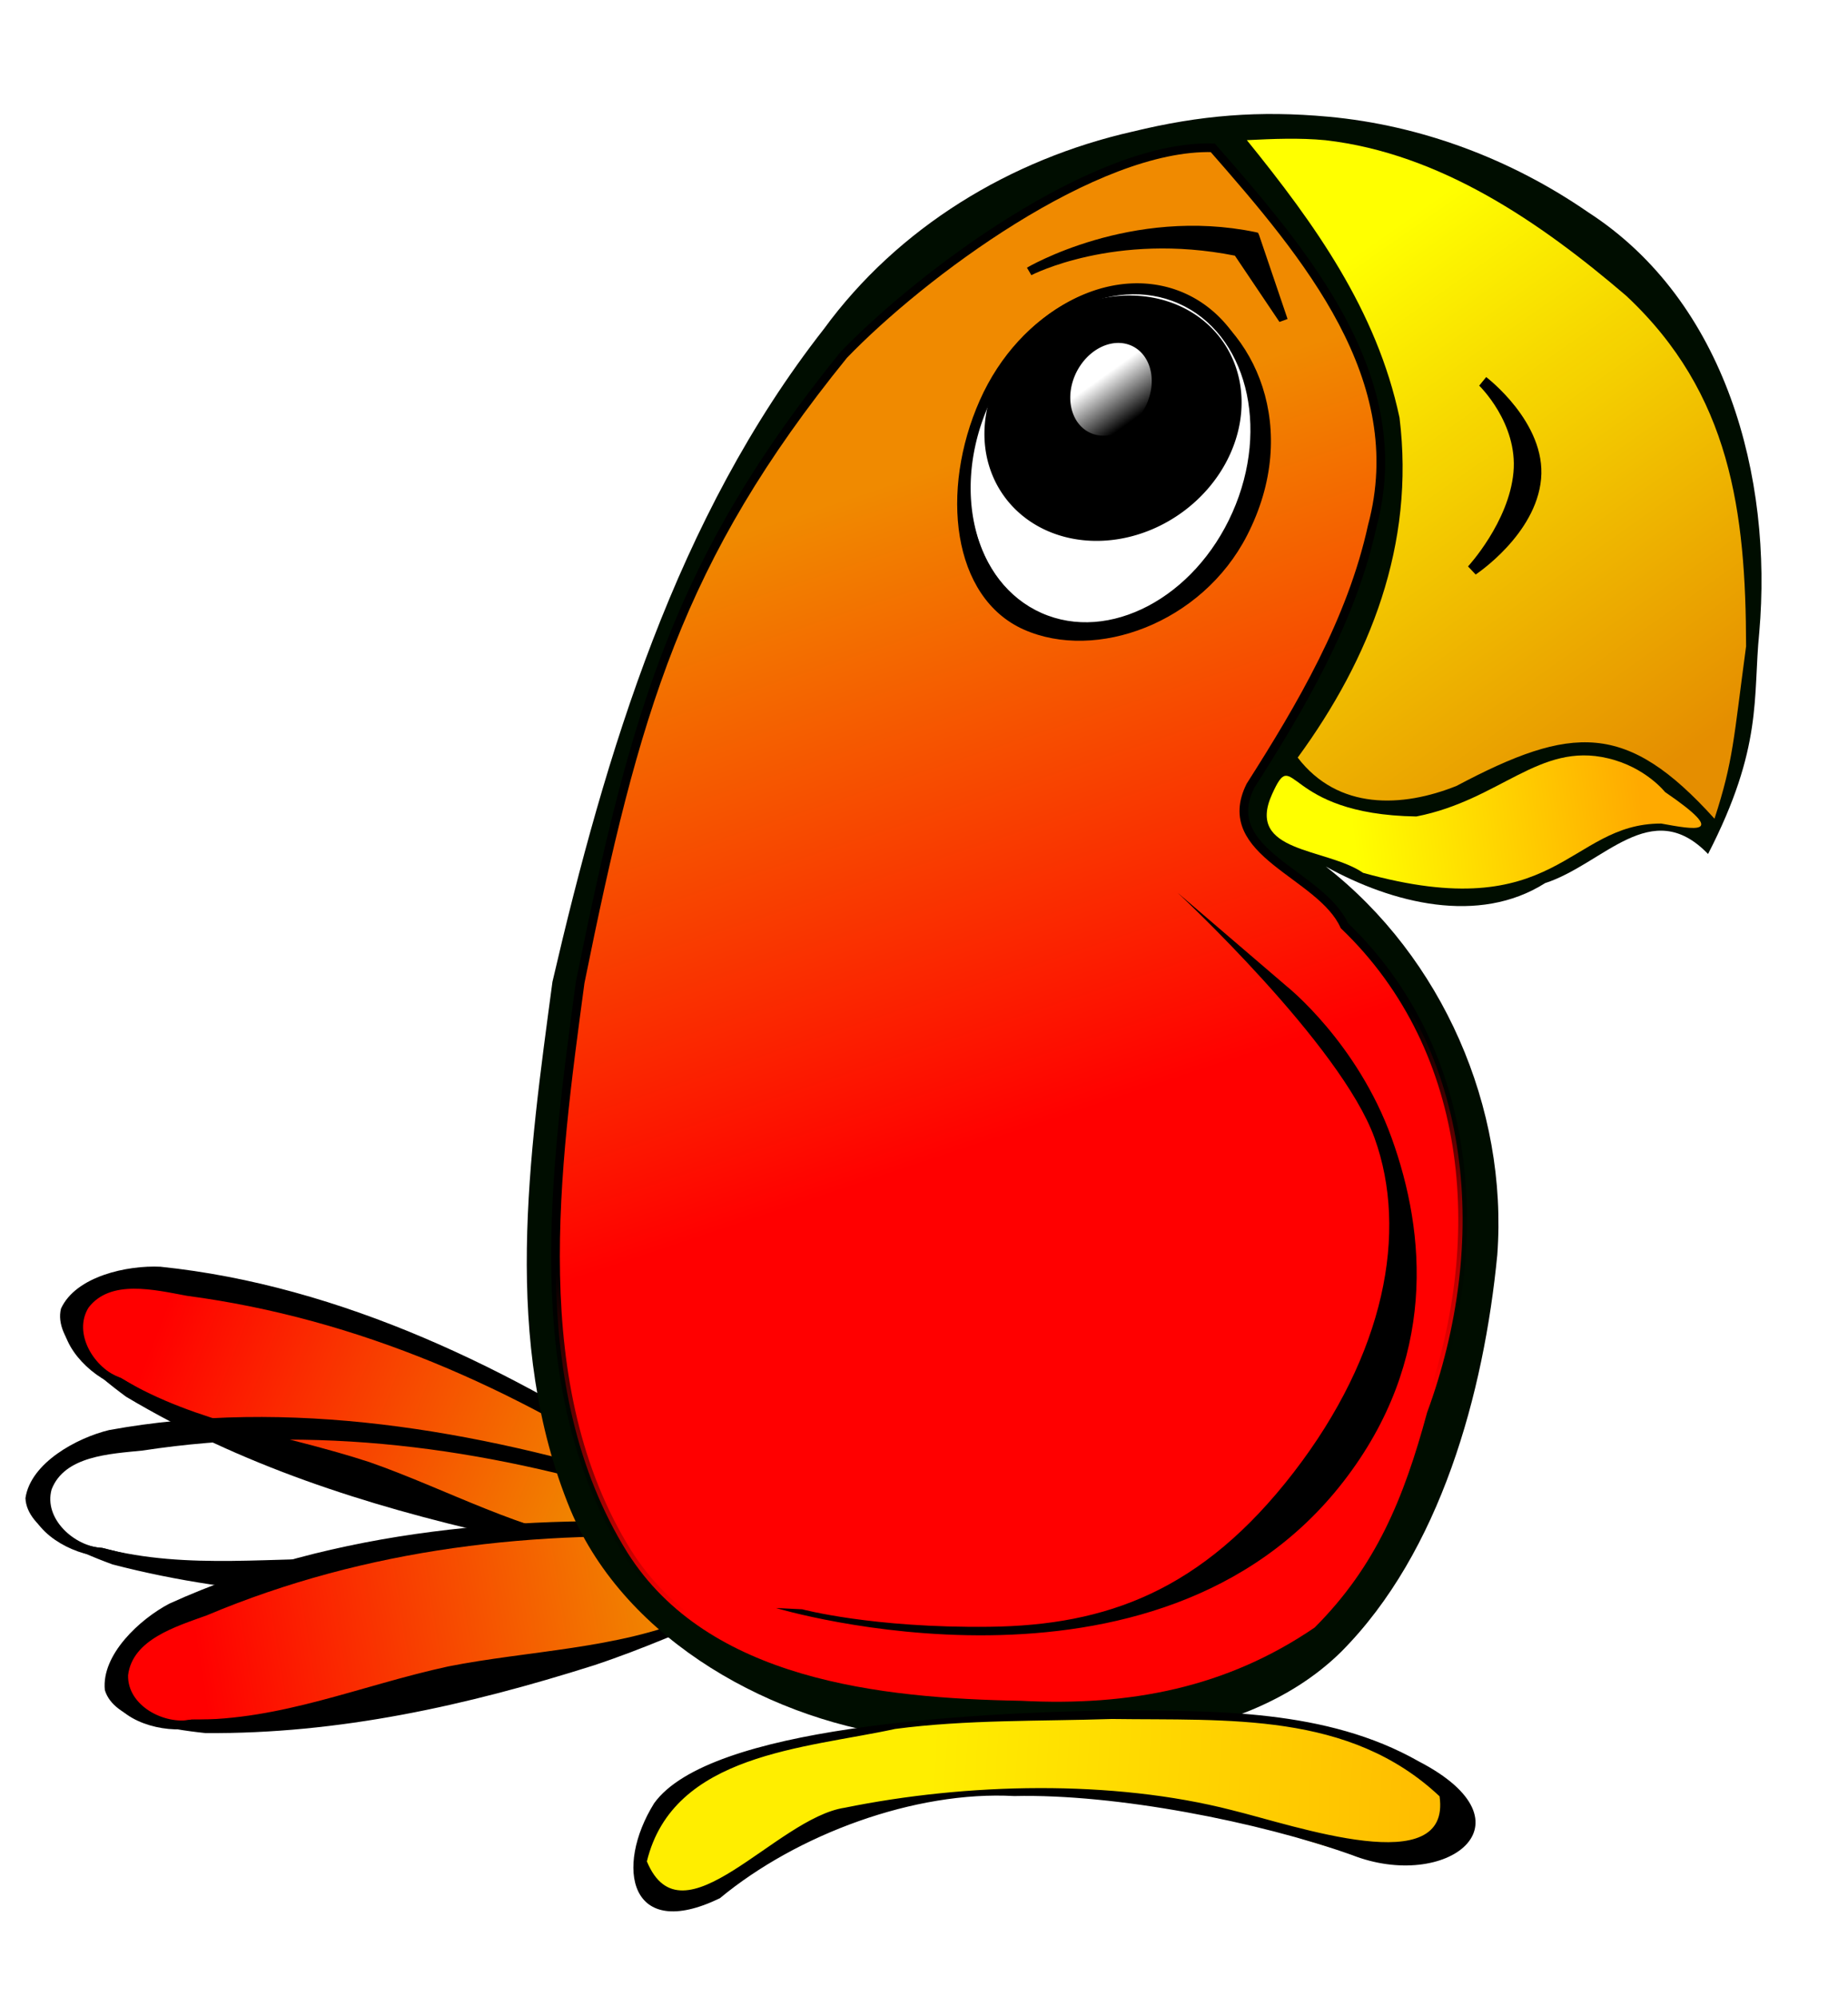 <?xml version="1.0" encoding="UTF-8" standalone="no"?>
<!-- Created with Inkscape (http://www.inkscape.org/) -->
<svg
   xmlns:svg="http://www.w3.org/2000/svg"
   xmlns="http://www.w3.org/2000/svg"
   xmlns:xlink="http://www.w3.org/1999/xlink"
   xmlns:inkscape="http://www.inkscape.org/namespaces/inkscape"
   version="1.0"
   width="212.91"
   height="230.01"
   id="svg2">
  <defs
     id="defs4">
    <linearGradient
       id="linearGradient20242">
      <stop
         id="stop20244"
         style="stop-color:#ffffc3;stop-opacity:1"
         offset="0" />
      <stop
         id="stop20246"
         style="stop-color:#ee9200;stop-opacity:1"
         offset="1" />
    </linearGradient>
    <linearGradient
       id="linearGradient19265">
      <stop
         id="stop19267"
         style="stop-color:#e3b900;stop-opacity:0.77"
         offset="0" />
      <stop
         id="stop19269"
         style="stop-color:#000000;stop-opacity:0"
         offset="1" />
    </linearGradient>
    <linearGradient
       id="linearGradient17257">
      <stop
         id="stop17259"
         style="stop-color:#ffee00;stop-opacity:1"
         offset="0" />
      <stop
         id="stop17261"
         style="stop-color:#ffb900;stop-opacity:1"
         offset="1" />
    </linearGradient>
    <linearGradient
       id="linearGradient13237">
      <stop
         id="stop13239"
         style="stop-color:#bb0000;stop-opacity:1"
         offset="0" />
      <stop
         id="stop13241"
         style="stop-color:#ff0000;stop-opacity:0"
         offset="1" />
    </linearGradient>
    <linearGradient
       id="linearGradient10074">
      <stop
         id="stop10076"
         style="stop-color:#ff0000;stop-opacity:1"
         offset="0" />
      <stop
         id="stop10078"
         style="stop-color:#f08a00;stop-opacity:1"
         offset="1" />
    </linearGradient>
    <linearGradient
       id="linearGradient10066">
      <stop
         id="stop10068"
         style="stop-color:#ffffff;stop-opacity:1"
         offset="0" />
      <stop
         id="stop10070"
         style="stop-color:#ffffff;stop-opacity:0"
         offset="1" />
    </linearGradient>
    <linearGradient
       id="linearGradient6128">
      <stop
         id="stop6130"
         style="stop-color:#ffff00;stop-opacity:1"
         offset="0" />
      <stop
         id="stop6132"
         style="stop-color:#ffaa00;stop-opacity:1"
         offset="1" />
    </linearGradient>
    <linearGradient
       id="linearGradient5956">
      <stop
         id="stop5958"
         style="stop-color:#ffff00;stop-opacity:1"
         offset="0" />
      <stop
         id="stop5960"
         style="stop-color:#ff9d00;stop-opacity:0.898"
         offset="1" />
    </linearGradient>
    <linearGradient
       id="linearGradient5948">
      <stop
         id="stop5950"
         style="stop-color:#000000;stop-opacity:1"
         offset="0" />
      <stop
         id="stop5952"
         style="stop-color:#000000;stop-opacity:0"
         offset="1" />
    </linearGradient>
    <filter
       id="filter16205">
      <feGaussianBlur
         id="feGaussianBlur16207"
         stdDeviation="0.361"
         inkscape:collect="always" />
    </filter>
    <linearGradient
       x1="44.16"
       y1="709.707"
       x2="726.587"
       y2="709.707"
       id="linearGradient19271"
       xlink:href="#linearGradient19265"
       gradientUnits="userSpaceOnUse"
       gradientTransform="translate(-6.061,4.041)" />
    <linearGradient
       x1="30.789"
       y1="1057.684"
       x2="538.752"
       y2="1057.684"
       id="linearGradient20248"
       xlink:href="#linearGradient20242"
       gradientUnits="userSpaceOnUse" />
    <linearGradient
       x1="30.789"
       y1="1057.684"
       x2="538.752"
       y2="1057.684"
       id="linearGradient20274"
       xlink:href="#linearGradient20242"
       gradientUnits="userSpaceOnUse" />
    <linearGradient
       x1="151.655"
       y1="236.948"
       x2="202.643"
       y2="236.948"
       id="linearGradient3270"
       xlink:href="#linearGradient10074"
       gradientUnits="userSpaceOnUse"
       gradientTransform="matrix(0.849,0.528,-0.528,0.849,146.874,-73.176)" />
    <linearGradient
       x1="151.655"
       y1="236.948"
       x2="202.643"
       y2="236.948"
       id="linearGradient3274"
       xlink:href="#linearGradient10074"
       gradientUnits="userSpaceOnUse"
       gradientTransform="matrix(0.849,0.528,-0.528,0.849,146.874,-73.176)" />
    <linearGradient
       x1="151.655"
       y1="236.948"
       x2="202.643"
       y2="236.948"
       id="linearGradient3277"
       xlink:href="#linearGradient10074"
       gradientUnits="userSpaceOnUse"
       gradientTransform="matrix(0.849,0.528,-0.528,0.849,146.874,-73.176)" />
    <linearGradient
       x1="151.655"
       y1="236.948"
       x2="202.643"
       y2="236.948"
       id="linearGradient3280"
       xlink:href="#linearGradient10074"
       gradientUnits="userSpaceOnUse"
       gradientTransform="matrix(0.849,0.528,-0.528,0.849,146.874,-73.176)" />
    <linearGradient
       x1="151.655"
       y1="236.948"
       x2="202.643"
       y2="236.948"
       id="linearGradient3283"
       xlink:href="#linearGradient10074"
       gradientUnits="userSpaceOnUse"
       gradientTransform="matrix(0.849,0.528,-0.528,0.849,146.874,-73.176)" />
    <linearGradient
       x1="151.655"
       y1="236.948"
       x2="202.643"
       y2="236.948"
       id="linearGradient3286"
       xlink:href="#linearGradient10074"
       gradientUnits="userSpaceOnUse"
       gradientTransform="matrix(0.849,0.528,-0.528,0.849,146.874,-73.176)" />
    <linearGradient
       x1="151.655"
       y1="236.948"
       x2="202.643"
       y2="236.948"
       id="linearGradient3289"
       xlink:href="#linearGradient10074"
       gradientUnits="userSpaceOnUse"
       gradientTransform="matrix(0.849,0.528,-0.528,0.849,146.874,-73.176)" />
    <linearGradient
       x1="151.655"
       y1="236.948"
       x2="202.643"
       y2="236.948"
       id="linearGradient3292"
       xlink:href="#linearGradient10074"
       gradientUnits="userSpaceOnUse"
       gradientTransform="matrix(0.849,0.528,-0.528,0.849,146.874,-73.176)" />
    <linearGradient
       x1="151.655"
       y1="236.948"
       x2="202.643"
       y2="236.948"
       id="linearGradient3295"
       xlink:href="#linearGradient10074"
       gradientUnits="userSpaceOnUse"
       gradientTransform="matrix(0.849,0.528,-0.528,0.849,146.874,-73.176)" />
    <linearGradient
       x1="151.655"
       y1="236.948"
       x2="202.643"
       y2="236.948"
       id="linearGradient3298"
       xlink:href="#linearGradient10074"
       gradientUnits="userSpaceOnUse"
       gradientTransform="matrix(0.849,0.528,-0.528,0.849,146.874,-73.176)" />
    <linearGradient
       x1="280.898"
       y1="673.029"
       x2="246.997"
       y2="605.529"
       id="linearGradient5937"
       xlink:href="#linearGradient10074"
       gradientUnits="userSpaceOnUse"
       gradientTransform="translate(-63.189,-567.488)" />
    <linearGradient
       x1="280.898"
       y1="673.029"
       x2="298.997"
       y2="711.601"
       id="linearGradient5939"
       xlink:href="#linearGradient5948"
       gradientUnits="userSpaceOnUse"
       gradientTransform="translate(-63.189,-567.488)" />
    <linearGradient
       x1="260.941"
       y1="591.697"
       x2="271.984"
       y2="595.521"
       id="linearGradient5943"
       xlink:href="#linearGradient10066"
       gradientUnits="userSpaceOnUse" />
    <linearGradient
       x1="303.256"
       y1="638.997"
       x2="335.56"
       y2="630.411"
       id="linearGradient5958"
       xlink:href="#linearGradient6128"
       gradientUnits="userSpaceOnUse"
       gradientTransform="matrix(0.99,0.143,-0.143,0.99,190.502,-506.184)"
       spreadMethod="pad" />
    <linearGradient
       x1="294.466"
       y1="572.305"
       x2="341.811"
       y2="622.662"
       id="linearGradient5962"
       xlink:href="#linearGradient5956"
       gradientUnits="userSpaceOnUse"
       gradientTransform="matrix(0.99,0.143,-0.143,0.99,190.324,-506.72)" />
    <linearGradient
       x1="271.246"
       y1="751.831"
       x2="332.999"
       y2="755.872"
       id="linearGradient5972"
       xlink:href="#linearGradient17257"
       gradientUnits="userSpaceOnUse"
       gradientTransform="matrix(0.451,-0.893,0.893,0.451,-708.213,119.248)" />
    <linearGradient
       x1="158.464"
       y1="256.686"
       x2="194.513"
       y2="215.087"
       id="linearGradient2469"
       xlink:href="#linearGradient10074"
       gradientUnits="userSpaceOnUse"
       gradientTransform="matrix(0.849,0.528,-0.528,0.849,146.874,-73.176)" />
  </defs>
  <g
     transform="translate(-243.399,-73.032)"
     id="layer1"
     style="display:none">
    <flowRoot
       id="flowRoot5996"
       xml:space="preserve"
       style="font-size:144px;font-style:normal;font-variant:normal;font-weight:normal;font-stretch:normal;text-align:start;line-height:125%;writing-mode:lr-tb;text-anchor:start;font-family:Comic Sans MS"><flowRegion
         id="flowRegion5998"><rect
           width="78.792"
           height="29.294"
           x="191.929"
           y="91.691"
           id="rect6000"
           style="font-size:144px;font-style:normal;font-variant:normal;font-weight:normal;font-stretch:normal;text-align:start;line-height:125%;writing-mode:lr-tb;text-anchor:start;font-family:Comic Sans MS" /></flowRegion><flowPara
         id="flowPara6002">@</flowPara></flowRoot>  </g>
  <g
     transform="translate(-243.399,-73.032)"
     id="layer2"
     style="display:inline">
    <use
       transform="matrix(0.863,0.506,-0.506,0.863,165.405,-136.529)"
       id="use4362"
       x="0"
       y="0"
       width="673.228"
       height="354.331"
       xlink:href="#g4356" />
    <use
       transform="matrix(0.97,0.244,-0.244,0.97,63.837,-76.411)"
       id="use4360"
       x="0"
       y="0"
       width="673.228"
       height="354.331"
       xlink:href="#g4356" />
    <g
       transform="matrix(0.99,0.143,-0.143,0.99,154.413,16.501)"
       id="g4356">
      <path
         d="M 201.738,205.79 C 181.135,207.604 159.142,213.267 141.541,224.528 C 138.664,226.658 135.951,230.133 136.816,233.927 C 138.237,236.981 143.283,237.576 146.395,236.526 C 158.899,234.853 170.642,231.43 182.674,226.471 C 190.943,223.165 198.612,218.583 206.261,214.071"
         id="path2238"
         style="fill:url(#linearGradient2469);fill-opacity:1;fill-rule:evenodd;stroke:#000000;stroke-width:1px;stroke-linecap:butt;stroke-linejoin:miter;stroke-opacity:1" />
      <path
         d="M 201.688,205.281 C 180.994,207.102 159.502,211.862 141.839,223.196 C 138.751,225.424 134.904,230.126 135.902,234.111 C 137.419,237.4 143.57,237.526 148.08,237.357 C 163.328,235.278 177.417,229.923 191.257,223.235 C 196.731,220.496 201.232,217.608 206.5,214.5 C 205.584,212.47 203.215,215.931 201.695,216.161 C 193.622,221.005 183.553,222.632 174.663,225.762 C 164.962,229.382 156.5,234.67 146.25,236.062 C 143.219,237.111 138.72,235.514 138.307,232.034 C 138.22,227.903 142.917,225.719 146.297,223.915 C 163.409,213.609 182.503,208.644 202.228,206.906 C 202.196,206.573 201.719,205.615 201.688,205.281 z"
         id="path4345"
         style="fill:#000000;fill-opacity:1;fill-rule:evenodd;stroke:none;stroke-width:1px;stroke-linecap:butt;stroke-linejoin:miter;stroke-opacity:1" />
    </g>
    <path
       d="M 396.429,86.475 C 388.493,85.748 381.706,86.284 373.871,88.195 C 359.807,91.376 346.86,99.222 338.308,110.94 C 321.33,132.635 313.184,159.685 307.046,186.13 C 304.37,206.186 301.176,227.63 309.115,246.933 C 315.534,262.219 332.801,271.477 348.239,273.159 C 364.82,275.045 386.036,274.994 397.904,263.311 C 409.368,251.798 414.356,233.507 415.904,217.569 C 417.152,200.625 409.559,183.305 396.151,172.848 C 403.817,177.103 413.784,179.595 421.41,174.756 C 428.172,172.566 433.637,164.612 440.186,171.402 C 446.535,159.058 445.336,153.391 446.083,145.916 C 447.655,127.984 442.25,107.733 426.365,97.476 C 417.517,91.368 407.151,87.459 396.429,86.475 z"
       id="path4977"
       style="fill:#000d00;fill-opacity:1;fill-rule:evenodd;stroke:none;stroke-width:1px;stroke-linecap:butt;stroke-linejoin:miter;stroke-opacity:1" />
    <path
       d="M 396.112,89.184 C 409.34,90.707 420.863,98.636 430.728,107.076 C 442.824,118.36 444.534,132.041 444.567,147.477 C 443.12,158.214 443.107,160.636 440.927,167.336 C 430.802,156.117 424.527,156.499 411.204,163.56 C 404.957,166.064 397.569,166.376 392.908,160.298 C 401.247,148.887 406.443,135.75 404.638,121.14 C 402.019,108.788 394.874,98.833 387.051,89.176 C 390.068,89.026 393.099,88.894 396.112,89.184 z"
       id="path4975"
       style="fill:url(#linearGradient5962);fill-opacity:1;fill-rule:evenodd;stroke:none;stroke-width:1px;stroke-linecap:butt;stroke-linejoin:miter;stroke-opacity:1" />
    <path
       d="M 212.811,-4.395 C 225.354,6.34 239.294,18.663 237.222,36.091 C 236.421,47.22 232.062,57.833 227.61,67.709 C 224.911,75.927 237.065,76.529 240.619,82.089 C 257.632,94.252 262.344,116.096 258.066,136.225 C 256.832,146.402 254.768,154.573 248.791,162.575 C 239.755,170.865 229.064,174.609 216.506,175.764 C 200.474,177.79 180.478,178.55 169.214,165.355 C 154.704,148.173 154.659,122.739 154.438,101.139 C 156.222,69.457 158.641,51.296 174.143,25.302 C 181.699,14.784 199.373,-2.83 212.811,-4.395 z"
       transform="matrix(0.99,0.143,-0.143,0.99,171.81,63.975)"
       id="path4973"
       style="fill:url(#linearGradient5937);fill-opacity:1;fill-rule:evenodd;stroke:url(#linearGradient5939);stroke-width:1px;stroke-linecap:butt;stroke-linejoin:miter;stroke-opacity:1;filter:url(#filter16205)" />
    <path
       d="M 435.225,164.26 C 442.798,169.429 438.464,168.561 434.786,167.894 C 424.007,167.885 422.881,179.825 400.441,173.57 C 396.195,170.662 386.885,171.311 389.946,164.537 C 392.616,158.602 391.06,166.837 406.576,167.08 C 416.239,165.189 420.726,158.489 428.641,160.376 C 432.961,161.382 435.225,164.26 435.225,164.26 z"
       id="path2975"
       style="fill:url(#linearGradient5958);fill-opacity:1;fill-rule:evenodd;stroke:none;stroke-width:1px;stroke-linecap:butt;stroke-linejoin:miter;stroke-opacity:1" />
    <path
       d="M 414.625,116.466 L 413.818,117.453 C 413.818,117.453 418.292,121.757 417.766,127.445 C 417.234,133.193 412.532,138.276 412.532,138.276 L 413.412,139.209 C 413.412,139.209 420.352,134.641 420.948,128.205 C 421.549,121.707 414.625,116.466 414.625,116.466 z"
       id="path6182"
       style="fill:#000000;fill-opacity:1;fill-rule:evenodd;stroke:none;stroke-width:1px;stroke-linecap:butt;stroke-linejoin:miter;stroke-opacity:1" />
    <path
       d="M 291.176,606.632 A 15.91,17.425 0 1 1 259.357,606.632 A 15.91,17.425 0 1 1 291.176,606.632 z"
       transform="matrix(0.914,0.406,-0.467,1.053,403.147,-624.716)"
       id="path6184"
       style="fill:#ffffff;fill-opacity:1;stroke:#000000;stroke-linejoin:miter;stroke-opacity:1" />
    <path
       d="M 379.677,106.946 C 371.378,103.264 360.895,108.748 356.284,119.138 C 351.674,129.528 353.062,141.87 361.361,145.552 C 369.659,149.234 381.861,144.84 387.06,134.732 C 393.39,122.425 387.975,110.628 379.677,106.946 z M 379.209,107.999 C 386.966,111.441 389.771,122.183 385.392,132.052 C 381.013,141.922 371.152,147.084 363.395,143.642 C 355.638,140.201 352.819,129.413 357.199,119.543 C 361.578,109.673 371.453,104.558 379.209,107.999 z"
       id="path15230"
       style="fill:#000000;fill-opacity:1;stroke:none;stroke-linejoin:miter;stroke-opacity:1" />
    <path
       d="M 271.984,595.521 A 8.839,10.354 0 1 1 254.306,595.521 A 8.839,10.354 0 1 1 271.984,595.521 z"
       transform="matrix(1.247,0.907,-0.956,1.124,612.806,-786.835)"
       id="path7155"
       style="fill:#000000;fill-opacity:1;stroke:none;stroke-linejoin:miter;stroke-opacity:1" />
    <path
       d="M 271.984,595.521 A 8.839,10.354 0 1 1 254.306,595.521 A 8.839,10.354 0 1 1 271.984,595.521 z"
       transform="matrix(0.385,0.331,-0.312,0.432,455.889,-226.488)"
       id="path8126"
       style="fill:url(#linearGradient5943);fill-opacity:1;stroke:none;stroke-linejoin:miter;stroke-opacity:1" />
    <path
       d="M 391.692,186.683 L 379.088,175.879 C 379.088,175.879 397.87,193.325 401.764,204.121 C 405.659,214.918 402.961,229.005 392.424,242.656 C 381.896,256.293 370.874,260.253 357.403,260.416 C 343.932,260.579 335.826,258.403 335.826,258.403 L 332.803,258.255 C 332.803,258.255 343.749,261.557 357.388,261.393 C 371.027,261.228 387.442,257.596 398.218,243.636 C 408.984,229.69 407.699,215.108 403.732,204.112 C 399.766,193.116 391.692,186.683 391.692,186.683 z"
       id="path14248"
       style="fill:#000000;fill-opacity:1;fill-rule:evenodd;stroke:none;stroke-width:1px;stroke-linecap:butt;stroke-linejoin:miter;stroke-opacity:1" />
    <g
       transform="matrix(0.452,0.892,-0.892,0.452,504.488,105.456)"
       id="g5612">
      <path
         d="M 80.136,207.988 C 89.421,188.538 98.452,166.671 113.576,162.094 C 127.083,165.045 111.984,178.01 101.522,188.23 C 92.895,199.889 83.585,218.795 82.537,228.205 C 84.233,238.605 85.026,246.208 80.953,250.988 C 71.618,247.287 71.934,238.667 72.505,233.678 C 73.981,224.919 76.074,216.833 80.136,207.988 z"
         id="path16269"
         style="fill:url(#linearGradient5972);fill-opacity:1;fill-rule:evenodd;stroke:none;stroke-width:1px;stroke-linecap:butt;stroke-linejoin:miter;stroke-opacity:1" />
      <path
         d="M 86.699,193.02 C 79.527,207.864 67.387,235.25 72.414,244.912 C 76.918,252.326 85.395,254.679 85.592,243.089 C 83.044,231.833 84.689,217.442 90.425,207.519 C 95.476,196.95 105.822,183.714 114.07,175.884 C 122.771,168.139 120.536,155.08 107.925,164.145 C 97.725,170.896 92.108,182.473 86.699,193.02 z M 87.592,193.471 C 93.782,181.678 99.161,168.682 112.599,163.824 C 121.906,166.987 108.137,180.128 103.181,185.914 C 93.836,196.567 86.593,211.715 82.791,225.565 C 80.275,233.171 88.612,249.481 78.007,248.678 C 68.279,240.356 74.666,226.508 77.325,216.268 C 80.094,208.394 84.073,201.021 87.592,193.471 z"
         id="path17265"
         style="fill:#000000;fill-opacity:1;fill-rule:evenodd;stroke:none;stroke-width:1px;stroke-linecap:butt;stroke-linejoin:miter;stroke-opacity:1" />
    </g>
    <path
       d="M 388.068,99.774 C 373.672,96.781 361.714,103.864 361.714,103.864 L 362.221,104.727 C 362.221,104.727 371.818,99.724 385.672,102.48 L 390.807,110.115 L 391.74,109.776 L 388.461,100.115 L 388.342,99.845 L 388.068,99.774 z"
       id="path18266"
       style="fill:#000000;fill-opacity:1;fill-rule:evenodd;stroke:none;stroke-width:1px;stroke-linecap:butt;stroke-linejoin:miter;stroke-opacity:1" />
  </g>
</svg>
